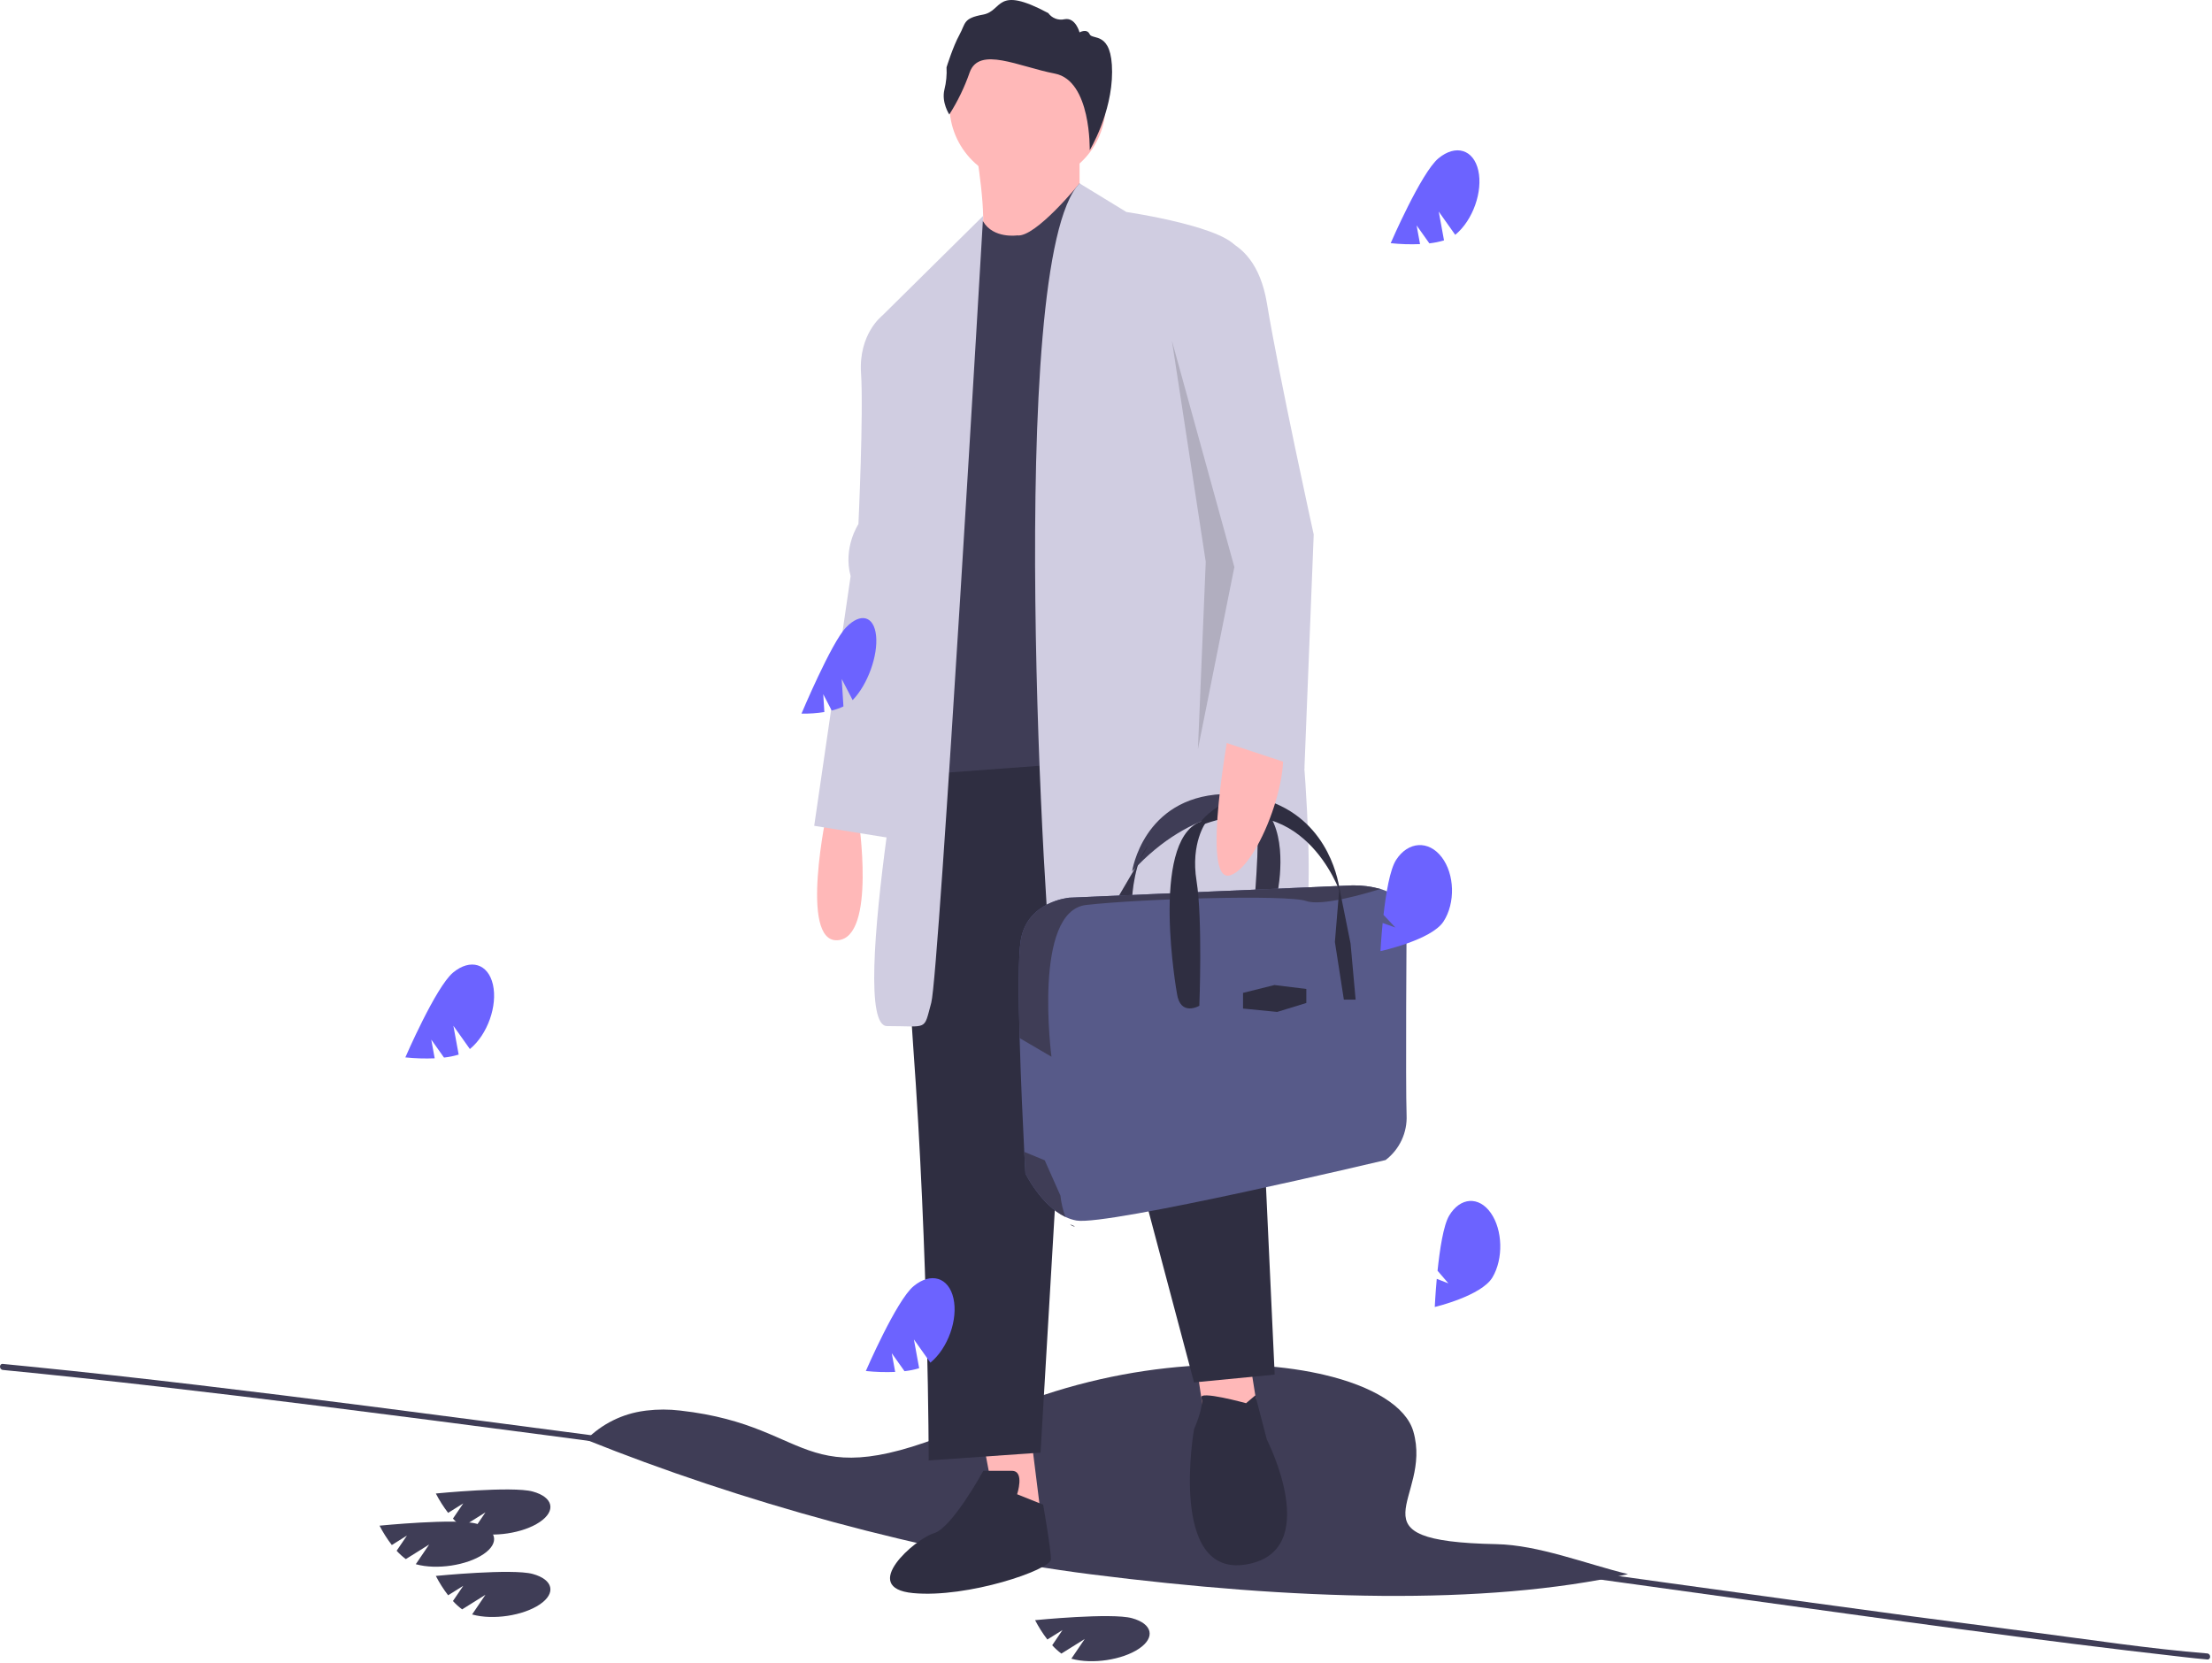 <svg width="1100" height="827" viewBox="0 0 1100 827" fill="none" xmlns="http://www.w3.org/2000/svg">
<g clip-path="url(#clip0_152_738)">
<path d="M809.592 783C737.719 798.89 643.664 795.886 542.738 783.118C460.186 772.674 367.089 746.552 291.528 716.141C299.329 708.252 309.54 703.19 320.543 701.759C320.851 701.713 321.169 701.668 321.486 701.632C327.057 700.966 332.688 700.967 338.258 701.635C408.822 709.556 395.872 748.18 491.062 704.862C550.261 677.922 613.941 674.131 655.985 683.281C656.76 683.449 657.524 683.621 658.288 683.799C682.608 689.472 699.241 699.579 702.837 712.027C712.653 745.982 668.718 766.594 744.128 768.082C765.052 768.495 788.493 777.835 809.592 783Z" fill="#3F3D56"/>
<path d="M1097.63 822.442C1068.78 820.109 1039.98 815.683 1011.29 811.956C970.831 806.702 930.397 801.287 889.983 795.712C809.869 784.747 729.803 773.432 649.713 762.285C569.064 751.059 488.392 739.996 407.698 729.096C332.899 718.987 258.07 709.099 183.211 699.432C127.021 692.262 70.794 685.331 14.424 679.716C10.095 679.284 5.765 678.857 1.435 678.434C-0.485 678.246 -0.472 681.247 1.435 681.434C53.93 686.58 106.305 692.736 158.639 699.318C233.325 708.711 307.941 718.657 382.542 728.703C463.239 739.569 543.914 750.6 624.567 761.794C704.317 772.859 784.037 784.134 863.798 795.119C937.786 805.308 1011.79 815.886 1086.02 824.25C1089.88 824.686 1093.75 825.128 1097.63 825.442C1099.56 825.598 1099.55 822.597 1097.63 822.442V822.442Z" fill="#3F3D56"/>
<path d="M411.362 403.008C411.362 403.008 397.131 468.988 416.537 467.695C435.943 466.401 426.886 406.889 426.886 406.889L411.362 403.008Z" fill="#FFB8B8"/>
<path d="M488.986 717.386L498.042 765.254L518.742 762.667L512.273 710.917L488.986 717.386Z" fill="#FFB8B8"/>
<path d="M593.779 670.811L598.954 705.742H626.122L620.947 673.399L593.779 670.811Z" fill="#FFB8B8"/>
<path d="M468.286 370.664C468.286 370.664 446.293 413.357 454.055 519.444C461.817 625.53 461.817 726.442 461.817 726.442L517.448 722.561L532.973 458.638L593.779 687.63L633.885 683.749L623.535 459.932L591.191 352.552L468.286 370.664Z" fill="#2F2E41"/>
<path d="M505.804 743.261C505.804 743.261 509.686 731.617 503.217 731.617H488.986C488.986 731.617 473.461 760.079 464.405 762.667C455.349 765.254 426.886 789.835 454.055 792.423C481.223 795.01 522.623 780.779 522.623 775.604C522.623 770.429 518.742 748.436 518.742 748.436L505.804 743.261Z" fill="#2F2E41"/>
<path d="M619.653 697.98C619.653 697.98 595.871 691.402 597.412 695.338C598.954 699.274 593.779 710.917 593.779 710.917C593.779 710.917 580.841 784.66 619.653 778.192C658.465 771.723 630.003 716.092 630.003 716.092L624.256 694.083L619.653 697.98Z" fill="#2F2E41"/>
<path d="M510.979 91.217C532.415 91.217 549.792 73.84 549.792 52.405C549.792 30.97 532.415 13.593 510.979 13.593C489.544 13.593 472.167 30.97 472.167 52.405C472.167 73.84 489.544 91.217 510.979 91.217Z" fill="#FFB8B8"/>
<path d="M485.105 73.105C485.105 73.105 491.573 110.623 487.692 118.385C483.811 126.148 518.742 141.673 518.742 141.673L536.854 97.686V73.105L485.105 73.105Z" fill="#FFB8B8"/>
<path d="M505.804 117.092C505.804 117.092 494.027 118.824 488.919 110.195C483.811 101.567 472.167 170.135 472.167 170.135C472.167 170.135 477.342 260.696 470.874 281.396C464.405 302.096 465.699 309.858 468.286 313.74C470.874 317.621 478.636 312.446 472.167 322.796C465.699 333.146 465.699 326.677 465.699 337.027C465.699 347.377 463.111 384.895 463.111 384.895L602.835 374.545L536.854 91.217C536.854 91.217 514.861 118.385 505.804 117.092Z" fill="#3F3D56"/>
<path d="M560.141 105.448C560.141 105.448 613.185 113.21 615.772 124.854C618.36 136.498 670.109 459.932 642.941 476.751C615.772 493.569 527.798 506.507 523.917 489.688C520.036 472.869 499.336 130.029 536.854 91.217L560.141 105.448Z" fill="#D0CDE1"/>
<path d="M634.858 446.243H623.995C623.995 446.243 627.337 406.968 623.995 403.347C623.995 403.347 593.633 400.004 562.993 433.43C562.993 433.43 568.285 396.94 607.839 394.991C620.519 394.367 627.847 399.408 631.947 406.55C640.644 421.687 634.858 446.243 634.858 446.243Z" fill="#3F3D56"/>
<path opacity="0.15" d="M634.858 446.243H623.995C623.995 446.243 627.337 406.968 623.995 403.347L631.947 406.55C640.644 421.687 634.858 446.243 634.858 446.243Z" fill="black"/>
<path d="M571.071 420.617L556.029 446.243H562.993C562.993 446.243 564.107 427.302 571.071 420.617Z" fill="#3F3D56"/>
<path opacity="0.15" d="M571.071 420.617L556.029 446.243H562.993C562.993 446.243 564.107 427.302 571.071 420.617Z" fill="black"/>
<path d="M699.481 554.599C699.686 558.903 698.843 563.192 697.023 567.098C695.204 571.004 692.463 574.409 689.036 577.022C689.036 577.022 550.598 609.89 535.278 607.105C533.394 606.752 531.565 606.153 529.838 605.322C517.626 599.528 509.93 583.707 509.93 583.707C509.93 583.707 509.699 579.618 509.356 572.955C508.699 560.069 507.635 537.554 507.047 516.36C506.467 495.418 506.353 475.77 507.562 467.97C510.626 448.193 531.796 446.522 531.796 446.522L672.741 440.394C677.37 440.347 681.984 440.951 686.445 442.188C701.682 446.765 699.481 458.5 699.481 458.5C699.481 458.5 698.924 539.557 699.481 554.599Z" fill="#575A89"/>
<path d="M686.445 442.188C677.807 444.879 657.042 450.812 649.621 448.193C640.151 444.851 566.893 447.079 540.152 450.143C513.412 453.207 522.882 525.63 522.882 525.63L507.047 516.36C506.467 495.418 506.353 475.77 507.562 467.97C510.626 448.193 531.796 446.522 531.796 446.522L672.741 440.394C677.37 440.347 681.984 440.951 686.445 442.188V442.188Z" fill="#3F3D56"/>
<path d="M585.277 494.154C585.277 494.154 571.861 419.164 596.535 408.888L599.761 408.918C599.761 408.918 591.962 419.225 595.026 438.166C598.09 457.107 596.419 500.282 596.419 500.282C596.419 500.282 586.948 505.853 585.277 494.154Z" fill="#2F2E41"/>
<path d="M595.026 411.425C595.026 411.425 609.789 387.749 636.808 400.84C663.827 413.932 666.334 443.737 666.334 443.737C666.334 443.737 647.671 389.141 595.026 411.425Z" fill="#2F2E41"/>
<path d="M668.284 497.218L663.827 468.527L666.056 441.664L671.626 469.363L674.133 497.218H668.284Z" fill="#2F2E41"/>
<path d="M618.145 493.875L633.744 489.975L649.621 491.925V498.889L635.137 503.346L618.145 501.674V493.875Z" fill="#2F2E41"/>
<path d="M527.339 594.709C527.723 598.337 528.563 601.903 529.838 605.322C517.626 599.528 509.93 583.706 509.93 583.706C509.93 583.706 509.699 579.617 509.356 572.955L519.54 577.161L527.339 594.709Z" fill="#3F3D56"/>
<path d="M534.024 610.029C533.309 609.861 532.656 609.497 532.138 608.977C534.227 609.818 535.108 610.258 534.024 610.029Z" fill="#2F2E41"/>
<path d="M488.91 107.389L438.53 157.198L456.642 318.915C456.642 318.915 420.418 510.388 441.118 510.388C461.817 510.388 459.23 512.976 463.111 498.744C466.992 484.513 488.91 107.389 488.91 107.389Z" fill="#D0CDE1"/>
<path d="M451.467 153.316L438.53 157.198C438.53 157.198 426.886 166.254 428.18 185.66C429.474 205.066 426.886 260.697 426.886 260.697C426.886 260.697 419.124 272.34 423.005 286.571L404.893 410.77L444.999 417.239L459.23 352.552L451.467 153.316Z" fill="#D0CDE1"/>
<path d="M611.891 359.021C611.891 359.021 596.366 440.526 611.891 435.351C627.416 430.176 646.822 373.252 633.884 364.196C620.947 355.139 611.891 359.021 611.891 359.021Z" fill="#FFB8B8"/>
<path d="M472.075 56.956C472.075 56.956 468.113 51.013 469.637 44.612C470.548 40.978 470.907 37.227 470.704 33.487C470.704 33.487 473.904 23.123 477.105 17.332C480.305 11.541 478.781 9.103 488.839 7.274C498.898 5.445 494.783 -7.661 521.3 6.512C522.195 7.761 523.44 8.717 524.877 9.26C526.315 9.802 527.881 9.907 529.378 9.56C534.864 8.493 536.845 16.113 536.845 16.113C536.845 16.113 540.503 13.979 541.874 17.027C543.246 20.076 553.026 15.198 553.026 35.772C553.026 56.346 541.897 74.724 541.897 74.724C541.897 74.724 542.713 40.116 524.577 36.611C506.442 33.106 486.934 22.895 482.21 36.001C479.66 43.357 476.258 50.39 472.075 56.956V56.956Z" fill="#2F2E41"/>
<path d="M225.312 483.763C216.719 490.897 201.571 525.959 201.571 525.959C206.418 526.471 211.297 526.625 216.167 526.421L214.462 517.111L220.798 526.049C223.27 525.784 225.712 525.29 228.092 524.572L225.469 510.245L233.661 521.801C233.721 521.752 233.784 521.706 233.843 521.656C242.436 514.523 247.492 500.258 245.136 489.794C242.781 479.33 233.905 476.63 225.312 483.763Z" fill="#6C63FF"/>
<path d="M454.312 639.763C445.719 646.897 430.571 681.959 430.571 681.959C435.418 682.471 440.297 682.625 445.167 682.421L443.462 673.111L449.798 682.049C452.27 681.784 454.712 681.29 457.092 680.572L454.469 666.245L462.661 677.801C462.721 677.752 462.784 677.706 462.843 677.656C471.436 670.523 476.492 656.258 474.136 645.794C471.781 635.33 462.905 632.63 454.312 639.763Z" fill="#6C63FF"/>
<path d="M420.68 312.134C413.362 319.759 398.571 354.959 398.571 354.959C402.378 355.045 406.185 354.784 409.945 354.179L409.394 345.314L413.597 353.43C415.604 352.948 417.556 352.264 419.425 351.388L418.577 337.745L424.012 348.238C424.063 348.187 424.116 348.136 424.166 348.084C431.485 340.459 436.637 326.231 435.675 316.304C434.712 306.376 427.999 304.51 420.68 312.134Z" fill="#6C63FF"/>
<path d="M236.924 757.909C226.733 755.11 188.74 758.889 188.74 758.889C190.479 762.276 192.523 765.499 194.847 768.515L202.377 763.805L197.247 771.369C198.627 772.903 200.159 774.293 201.819 775.518L213.409 768.269L206.775 778.049C206.845 778.069 206.915 778.092 206.985 778.111C217.176 780.91 232.14 778.656 240.407 773.077C248.675 767.498 247.116 760.707 236.924 757.909Z" fill="#3F3D56"/>
<path d="M264.924 741.909C254.733 739.11 216.74 742.889 216.74 742.889C218.479 746.276 220.523 749.499 222.847 752.515L230.377 747.805L225.247 755.369C226.627 756.903 228.159 758.293 229.819 759.518L241.409 752.269L234.775 762.049C234.845 762.069 234.915 762.092 234.985 762.111C245.176 764.91 260.14 762.656 268.407 757.077C276.675 751.498 275.116 744.707 264.924 741.909Z" fill="#3F3D56"/>
<path d="M562.924 804.909C552.733 802.11 514.74 805.889 514.74 805.889C516.479 809.276 518.523 812.499 520.847 815.515L528.377 810.805L523.247 818.369C524.627 819.903 526.159 821.293 527.819 822.518L539.409 815.269L532.775 825.049C532.845 825.069 532.915 825.092 532.985 825.111C543.176 827.91 558.14 825.656 566.407 820.077C574.675 814.498 573.115 807.707 562.924 804.909Z" fill="#3F3D56"/>
<path d="M264.924 782.909C254.733 780.11 216.74 783.889 216.74 783.889C218.479 787.276 220.523 790.499 222.847 793.515L230.377 788.805L225.247 796.369C226.627 797.903 228.159 799.293 229.819 800.518L241.409 793.269L234.775 803.049C234.845 803.069 234.915 803.092 234.985 803.111C245.176 805.91 260.14 803.656 268.407 798.077C276.675 792.498 275.116 785.707 264.924 782.909Z" fill="#3F3D56"/>
<path d="M694.29 427.688C691.169 432.485 689.187 444.573 688.002 455.072L693.884 461.343L687.576 459.109C686.8 466.968 686.495 473.102 686.495 473.102C686.495 473.102 711.819 467.617 717.82 458.393C723.821 449.17 723.419 434.819 716.921 426.34C710.424 417.861 700.291 418.465 694.29 427.688Z" fill="#6C63FF"/>
<path d="M720.641 604.696C717.782 609.494 715.964 621.582 714.877 632.082L720.26 638.351L714.485 636.119C713.772 643.979 713.492 650.113 713.492 650.113C713.492 650.113 736.678 644.62 742.175 635.395C747.672 626.17 747.307 611.819 741.361 603.342C735.415 594.865 726.138 595.471 720.641 604.696Z" fill="#6C63FF"/>
<path d="M593.779 117.092C593.779 117.092 623.535 111.917 630.003 150.729C636.472 189.541 653.291 265.871 653.291 265.871L648.671 382.34L605.422 368.077L606.716 278.809L584.722 145.554L593.779 117.092Z" fill="#D0CDE1"/>
<path opacity="0.15" d="M582.782 169.488L599.6 279.456L595.719 372.605L613.832 282.043L582.782 169.488Z" fill="black"/>
<path d="M715.312 78.763C706.719 85.897 691.571 120.959 691.571 120.959C696.418 121.471 701.297 121.625 706.167 121.421L704.462 112.111L710.798 121.049C713.27 120.784 715.712 120.29 718.092 119.572L715.469 105.245L723.661 116.801C723.721 116.752 723.784 116.706 723.843 116.656C732.436 109.523 737.492 95.258 735.136 84.794C732.781 74.33 723.905 71.63 715.312 78.763Z" fill="#6C63FF"/>
</g>
<defs>
<clipPath id="clip0_152_738">
<rect width="1099.07" height="826.313" fill="white"/>
</clipPath>
</defs>
</svg>

